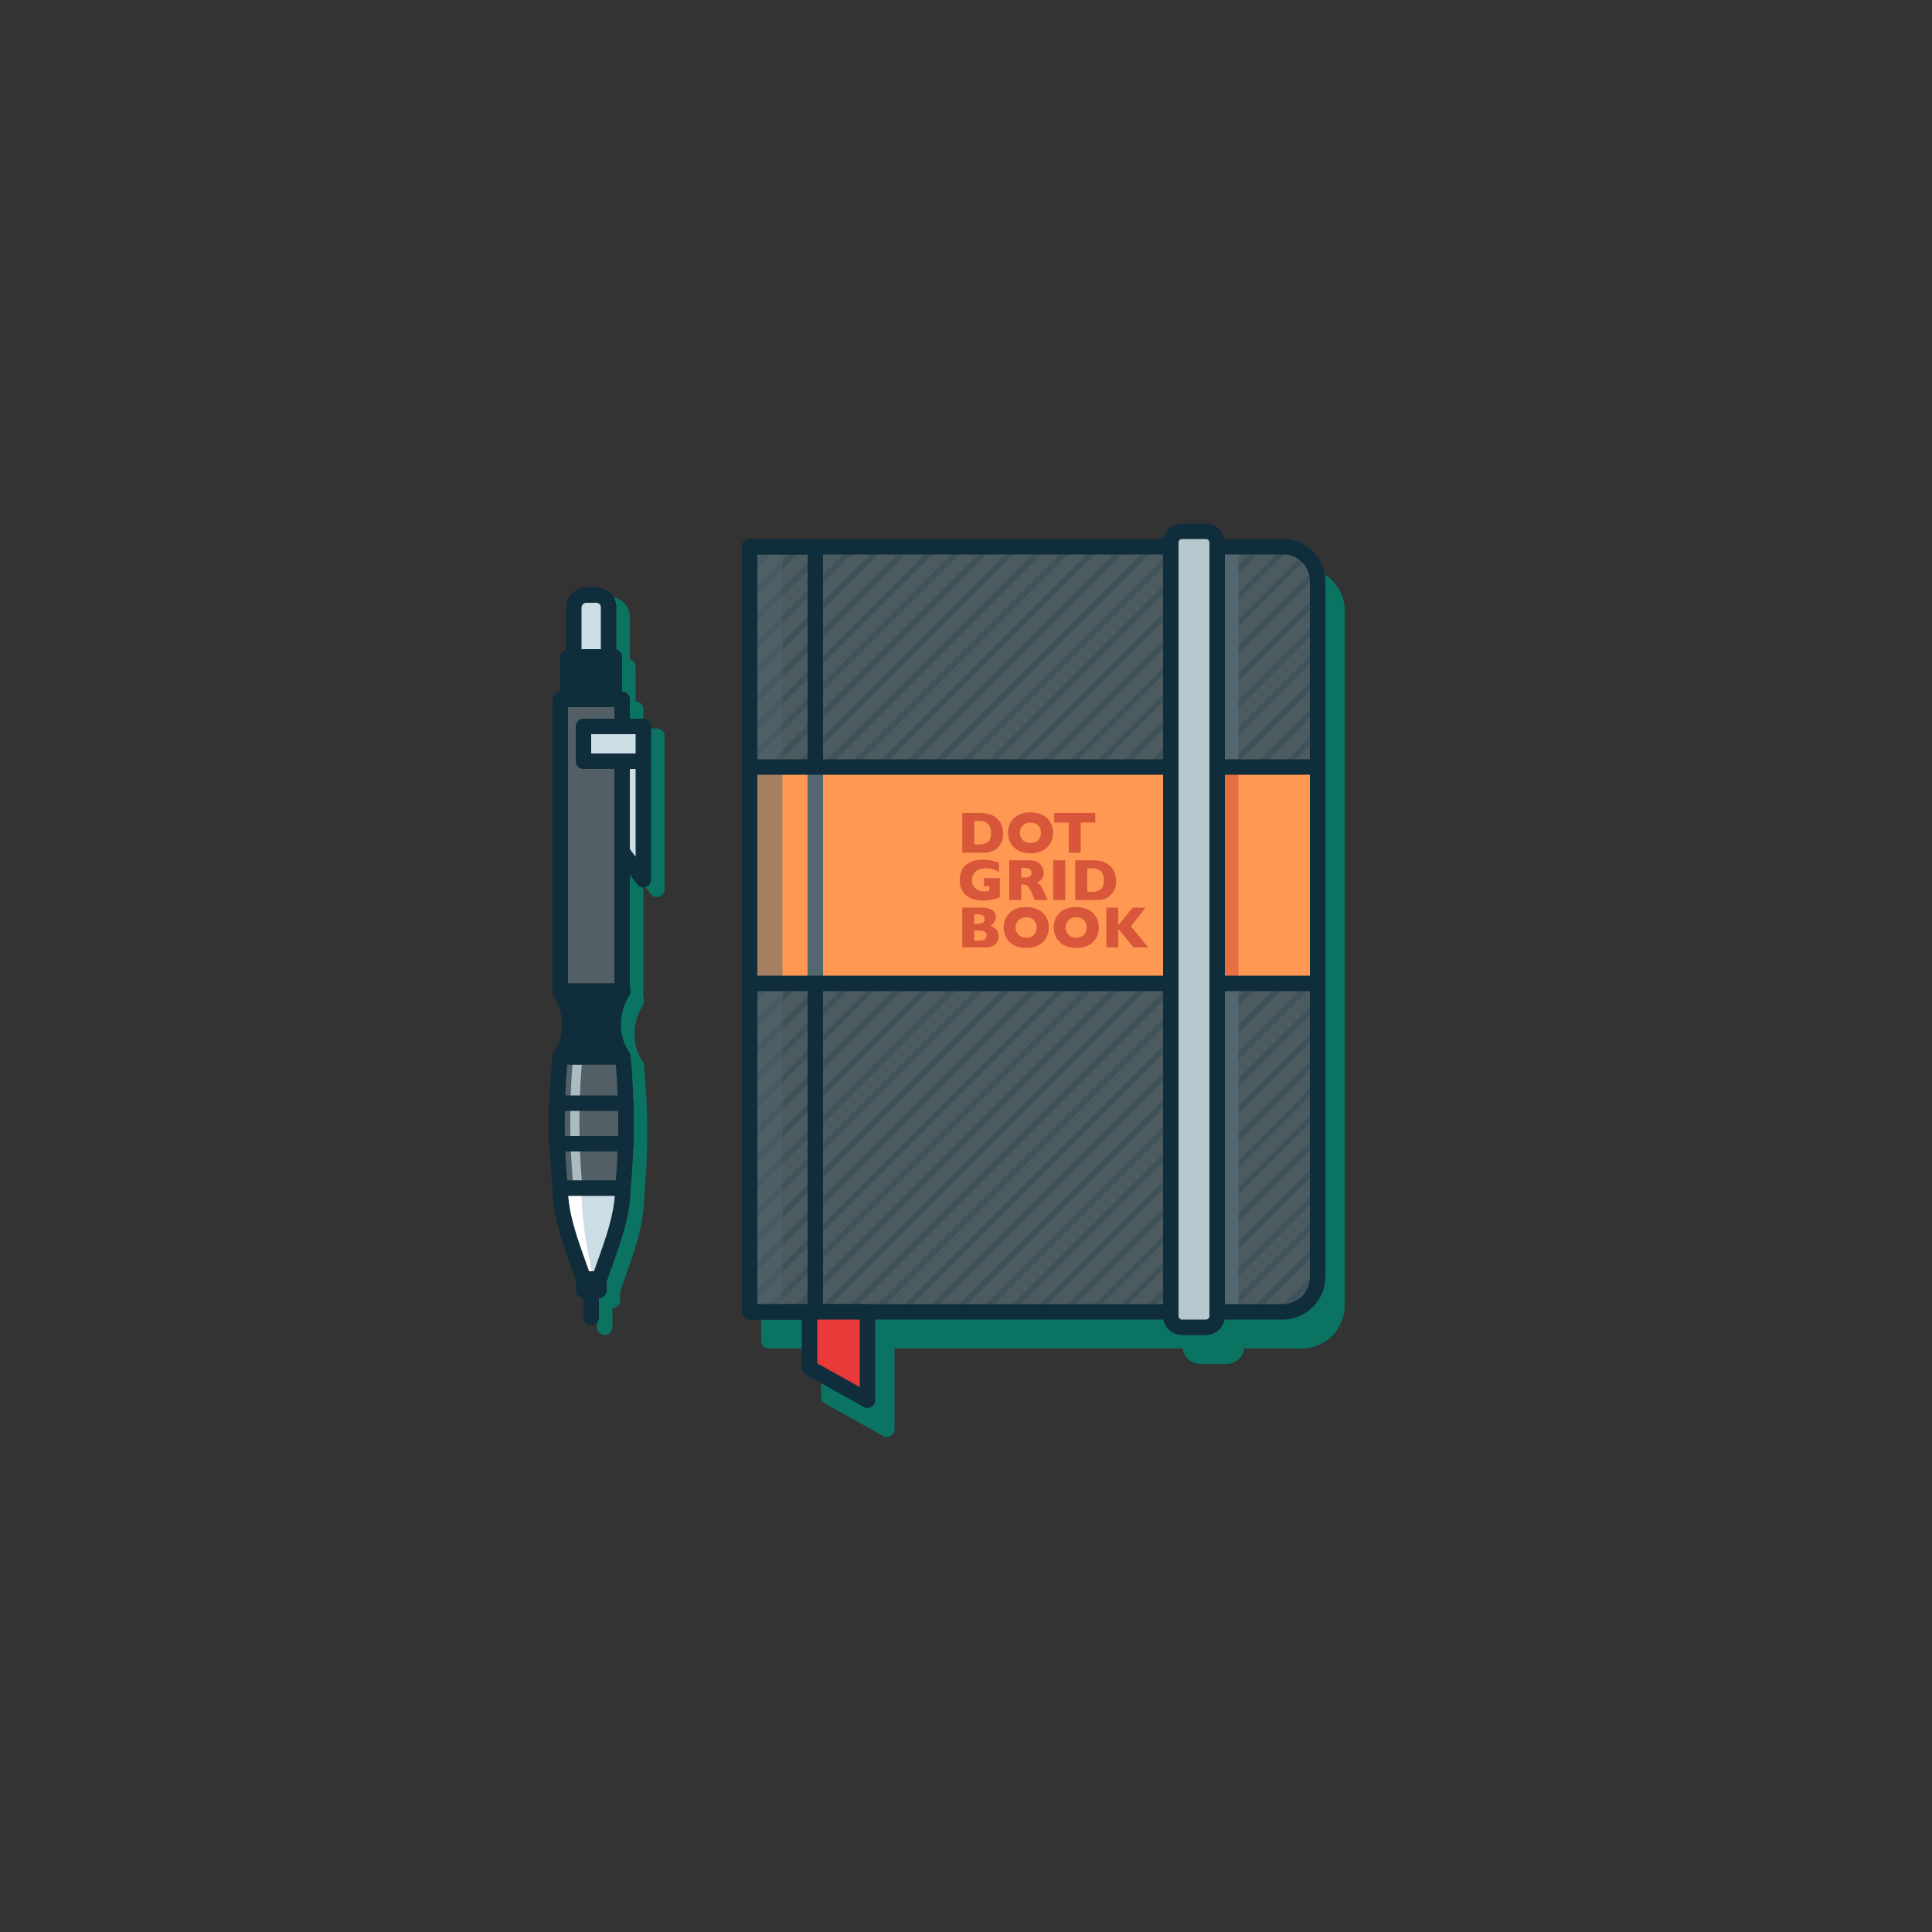 <?xml version="1.0" encoding="UTF-8"?><svg xmlns="http://www.w3.org/2000/svg" viewBox="0 0 1000 1000" x="0px" y="0px" width="1000px" height="1000px" version="1.1" xmlns:xlink="http://www.w3.org/1999/xlink"><rect x="0" y="0" width="1000" height="1000" fill="#333333" stroke="none"/><g style="isolation:isolate"><g id="Layer_1" data-name="Layer 1"><path d="M398,298H674a18,18,0,0,1,18,18V675.742A18.258,18.258,0,0,1,673.742,694H398a0,0,0,0,1,0,0V298A0,0,0,0,1,398,298Z" fill="#0a7362" stroke="#0a7362" stroke-linecap="round" stroke-linejoin="round" stroke-width="8"/><rect x="616" y="290" width="24" height="412" rx="5" stroke-width="8" stroke="#0a7362" stroke-linecap="round" stroke-linejoin="round" fill="#0a7362"/><polygon points="459 739.742 429 723 429 694 459 694 459 739.742" fill="#0a7362" stroke="#0a7362" stroke-linecap="round" stroke-linejoin="round" stroke-width="8"/><path d="M388,283H664a18,18,0,0,1,18,18V660.742A18.258,18.258,0,0,1,663.742,679H388a0,0,0,0,1,0,0V283A0,0,0,0,1,388,283Z" fill="#4c5b60"/><g opacity="0.2"><path d="M682,657.38v3.36c0,.3-.01.6-.02.9l-17.35,17.35c-.21.01-.42.01-.63.01h-3.62Z" fill="#102d3b"/><polygon points="682 643.38 682 647.62 650.62 679 646.38 679 682 643.38" fill="#102d3b"/><polygon points="682 629.38 682 633.62 636.62 679 632.38 679 682 629.38" fill="#102d3b"/><polygon points="682 615.38 682 619.62 622.62 679 618.38 679 682 615.38" fill="#102d3b"/><polygon points="682 601.38 682 605.62 608.62 679 604.38 679 682 601.38" fill="#102d3b"/><polygon points="682 587.38 682 591.62 594.62 679 590.38 679 682 587.38" fill="#102d3b"/><polygon points="682 573.38 682 577.62 580.62 679 576.38 679 682 573.38" fill="#102d3b"/><polygon points="682 559.38 682 563.62 566.62 679 562.38 679 682 559.38" fill="#102d3b"/><polygon points="682 545.38 682 549.62 552.62 679 548.38 679 682 545.38" fill="#102d3b"/><polygon points="682 531.38 682 535.62 538.62 679 534.38 679 682 531.38" fill="#102d3b"/><polygon points="682 517.38 682 521.62 524.62 679 520.38 679 682 517.38" fill="#102d3b"/><polygon points="682 503.38 682 507.62 510.62 679 506.38 679 682 503.38" fill="#102d3b"/><polygon points="682 489.38 682 493.62 496.62 679 492.38 679 682 489.38" fill="#102d3b"/><polygon points="682 475.38 682 479.62 482.62 679 478.38 679 682 475.38" fill="#102d3b"/><polygon points="682 461.38 682 465.62 468.62 679 464.38 679 682 461.38" fill="#102d3b"/><polygon points="682 447.38 682 451.62 454.62 679 450.38 679 682 447.38" fill="#102d3b"/><polygon points="682 433.38 682 437.62 440.62 679 436.38 679 682 433.38" fill="#102d3b"/><polygon points="682 419.38 682 423.62 426.62 679 422.38 679 682 419.38" fill="#102d3b"/><polygon points="682 405.38 682 409.62 412.62 679 408.38 679 682 405.38" fill="#102d3b"/><polygon points="682 391.38 682 395.62 398.62 679 394.38 679 682 391.38" fill="#102d3b"/><polygon points="682 377.38 682 381.62 388 675.62 388 671.38 682 377.38" fill="#102d3b"/><polygon points="682 363.38 682 367.62 388 661.62 388 657.38 682 363.38" fill="#102d3b"/><polygon points="682 349.38 682 353.62 388 647.62 388 643.38 682 349.38" fill="#102d3b"/><polygon points="682 335.38 682 339.62 388 633.62 388 629.38 682 335.38" fill="#102d3b"/><polygon points="682 321.38 682 325.62 388 619.62 388 615.38 682 321.38" fill="#102d3b"/><polygon points="682 307.38 682 311.62 388 605.62 388 601.38 682 307.38" fill="#102d3b"/><path d="M681.76,297.86,388,591.62v-4.24L680.88,294.5A16.928,16.928,0,0,1,681.76,297.86Z" fill="#102d3b"/><path d="M677.1,288.52,388,577.62v-4.24L674.84,286.54A17.049,17.049,0,0,1,677.1,288.52Z" fill="#102d3b"/><path d="M668.15,283.47,388,563.62v-4.24L664.37,283.01A18.1,18.1,0,0,1,668.15,283.47Z" fill="#102d3b"/><polygon points="654.62 283 388 549.62 388 545.38 650.38 283 654.62 283" fill="#102d3b"/><polygon points="640.62 283 388 535.62 388 531.38 636.38 283 640.62 283" fill="#102d3b"/><polygon points="626.62 283 388 521.62 388 517.38 622.38 283 626.62 283" fill="#102d3b"/><polygon points="612.62 283 388 507.62 388 503.38 608.38 283 612.62 283" fill="#102d3b"/><polygon points="598.62 283 388 493.62 388 489.38 594.38 283 598.62 283" fill="#102d3b"/><polygon points="584.62 283 388 479.62 388 475.38 580.38 283 584.62 283" fill="#102d3b"/><polygon points="570.62 283 388 465.62 388 461.38 566.38 283 570.62 283" fill="#102d3b"/><polygon points="556.62 283 388 451.62 388 447.38 552.38 283 556.62 283" fill="#102d3b"/><polygon points="542.62 283 388 437.62 388 433.38 538.38 283 542.62 283" fill="#102d3b"/><polygon points="528.62 283 388 423.62 388 419.38 524.38 283 528.62 283" fill="#102d3b"/><polygon points="514.62 283 388 409.62 388 405.38 510.38 283 514.62 283" fill="#102d3b"/><polygon points="500.62 283 388 395.62 388 391.38 496.38 283 500.62 283" fill="#102d3b"/><polygon points="486.62 283 388 381.62 388 377.38 482.38 283 486.62 283" fill="#102d3b"/><polygon points="472.62 283 388 367.62 388 363.38 468.38 283 472.62 283" fill="#102d3b"/><polygon points="458.62 283 388 353.62 388 349.38 454.38 283 458.62 283" fill="#102d3b"/><polygon points="444.62 283 388 339.62 388 335.38 440.38 283 444.62 283" fill="#102d3b"/><polygon points="430.62 283 388 325.62 388 321.38 426.38 283 430.62 283" fill="#102d3b"/><polygon points="416.62 283 388 311.62 388 307.38 412.38 283 416.62 283" fill="#102d3b"/><polygon points="402.62 283 388 297.62 388 293.38 398.38 283 402.62 283" fill="#102d3b"/></g><rect x="617" y="283" width="24" height="396" fill="#526770" style="mix-blend-mode:overlay"/><path d="M422,683H388a4,4,0,0,1-4-4V283a4,4,0,0,1,4-4h34a4,4,0,0,1,4,4V679A4,4,0,0,1,422,683Zm-30-8h26V287H392Z" fill="#102d3b"/><rect x="388" y="283" width="17" height="396" fill="#526770" opacity="0.37" style="mix-blend-mode:screen"/><rect x="388" y="397" width="294" height="112" fill="#ff9852"/><path d="M519.236,431.432a9.787,9.787,0,0,1-1.15,5.076,10.882,10.882,0,0,1-2.709,3.1,9.8,9.8,0,0,1-6.19,1.737h-11.1V420.773h8.551a23.4,23.4,0,0,1,3.3.2,14.562,14.562,0,0,1,2.471.565,9.254,9.254,0,0,1,3.251,1.788,9.446,9.446,0,0,1,1.848,2.034,10.006,10.006,0,0,1,1.263,2.717A11.548,11.548,0,0,1,519.236,431.432Zm-6.308-.268a6.881,6.881,0,0,0-.958-3.912,4.688,4.688,0,0,0-2.3-1.877,8.155,8.155,0,0,0-2.738-.475h-2.643v12.187h2.643a7.558,7.558,0,0,0,4.215-1.158Q512.928,434.771,512.928,431.164Z" fill="#d85639"/><path d="M545.081,431.045a10.839,10.839,0,0,1-1.328,5.3,9.608,9.608,0,0,1-3.957,3.845,13.258,13.258,0,0,1-6.4,1.425,13.006,13.006,0,0,1-6.458-1.485,9.643,9.643,0,0,1-3.925-3.9,11.132,11.132,0,0,1-.008-10.369,9.561,9.561,0,0,1,3.927-3.889,13.094,13.094,0,0,1,6.464-1.477,14.278,14.278,0,0,1,5.084.846,10.184,10.184,0,0,1,3.674,2.293,9.667,9.667,0,0,1,2.183,3.37A11.13,11.13,0,0,1,545.081,431.045Zm-6.324,0a6.247,6.247,0,0,0-.341-2.115,4.505,4.505,0,0,0-1.032-1.662,4.769,4.769,0,0,0-1.685-1.1,6.231,6.231,0,0,0-2.3-.394,5.284,5.284,0,1,0,0,10.555,5.862,5.862,0,0,0,2.91-.675,4.5,4.5,0,0,0,1.826-1.871A5.827,5.827,0,0,0,538.757,431.045Z" fill="#d85639"/><path d="M566.933,425.775h-7.541v15.573H553.2V425.775H545.66v-5h21.273Z" fill="#d85639"/><path d="M517.485,464.4c-.445.168-.827.307-1.143.415s-.621.208-.913.3-.715.2-1.269.342a27.067,27.067,0,0,1-2.813.5,24.7,24.7,0,0,1-2.962.171,14.476,14.476,0,0,1-5.789-1.144,9.494,9.494,0,0,1-4.253-3.547,10.451,10.451,0,0,1-1.6-5.909,12.4,12.4,0,0,1,.824-4.431,7.76,7.76,0,0,1,2.516-3.481,11.723,11.723,0,0,1,2.828-1.655,12.11,12.11,0,0,1,2.8-.764,21.586,21.586,0,0,1,3.014-.193,20.431,20.431,0,0,1,4.483.408q1.767.408,3.874,1.076v4.869a17.144,17.144,0,0,0-2.954-1.366,11.86,11.86,0,0,0-3.889-.549,7.971,7.971,0,0,0-4.3,1.017,5.632,5.632,0,0,0-2.241,2.427,6.668,6.668,0,0,0-.632,2.732,5.831,5.831,0,0,0,.728,2.872,5.329,5.329,0,0,0,2.2,2.108,7.363,7.363,0,0,0,3.548.794,11.157,11.157,0,0,0,2.523-.311v-2.42h-2.791v-4.142h8.21Z" fill="#d85639"/><path d="M542.291,465.855h-6.666l-1.617-3.651a15.265,15.265,0,0,0-1.6-2.932,3.454,3.454,0,0,0-1.387-1.188,4.95,4.95,0,0,0-1.746-.259h-.7v8.03h-6.2V445.281h10.555a7.673,7.673,0,0,1,4.186,1.039,6.254,6.254,0,0,1,2.353,2.523,6.49,6.49,0,0,1,.72,2.821,5.331,5.331,0,0,1-.6,2.635,4.8,4.8,0,0,1-1.269,1.566,12.645,12.645,0,0,1-1.5.935,5.941,5.941,0,0,1,1.64,1.373,17.288,17.288,0,0,1,1.76,3.214Zm-8.432-14.072a2.134,2.134,0,0,0-.935-1.99,6.158,6.158,0,0,0-3.043-.564h-1.307v4.959h1.336a6.7,6.7,0,0,0,3.111-.5A2.032,2.032,0,0,0,533.859,451.783Z" fill="#d85639"/><path d="M551.346,465.855h-6.205V445.281h6.205Z" fill="#d85639"/><path d="M577.694,455.939a9.791,9.791,0,0,1-1.15,5.077,10.882,10.882,0,0,1-2.709,3.1,9.807,9.807,0,0,1-6.19,1.736h-11.1V445.281h8.551a23.4,23.4,0,0,1,3.3.2,14.662,14.662,0,0,1,2.471.564,9.779,9.779,0,0,1,1.87.817,9.641,9.641,0,0,1,1.381.972,9.446,9.446,0,0,1,1.848,2.034,10,10,0,0,1,1.263,2.716A11.558,11.558,0,0,1,577.694,455.939Zm-6.308-.267a6.881,6.881,0,0,0-.958-3.912,4.688,4.688,0,0,0-2.3-1.877,8.155,8.155,0,0,0-2.738-.475h-2.643V461.6h2.643a7.558,7.558,0,0,0,4.215-1.158Q571.386,459.279,571.386,455.672Z" fill="#d85639"/><path d="M516.876,484.529a5.352,5.352,0,0,1-1.818,4.245,7.478,7.478,0,0,1-5.084,1.589H498.083V469.788h9.946a13.533,13.533,0,0,1,3.363.371,6.728,6.728,0,0,1,2.307,1.017,4.177,4.177,0,0,1,1.307,1.522,4.282,4.282,0,0,1,.431,1.915,4.879,4.879,0,0,1-.446,2.085,5.022,5.022,0,0,1-1.106,1.574,4.1,4.1,0,0,1-1.328.868,8.132,8.132,0,0,1,3.214,2.1A4.824,4.824,0,0,1,516.876,484.529Zm-7.244-8.818a1.987,1.987,0,0,0-.98-1.974,7.18,7.18,0,0,0-3.057-.49h-1.307v4.928h1.336a7.068,7.068,0,0,0,3.065-.489A2.013,2.013,0,0,0,509.632,475.711Zm1.01,8.565q0-2.642-3.83-2.642h-2.524v5.27h2.524Q510.642,486.9,510.642,484.276Z" fill="#d85639"/><path d="M542.869,480.061a10.837,10.837,0,0,1-1.328,5.3,9.608,9.608,0,0,1-3.957,3.845,13.257,13.257,0,0,1-6.4,1.425,13.014,13.014,0,0,1-6.458-1.484,9.648,9.648,0,0,1-3.926-3.905,11.138,11.138,0,0,1-.008-10.368,9.558,9.558,0,0,1,3.927-3.89,13.109,13.109,0,0,1,6.465-1.477,14.286,14.286,0,0,1,5.084.846,10.177,10.177,0,0,1,3.673,2.294,9.648,9.648,0,0,1,2.183,3.37A11.126,11.126,0,0,1,542.869,480.061Zm-6.324,0a6.253,6.253,0,0,0-.341-2.116,4.492,4.492,0,0,0-1.032-1.662,4.769,4.769,0,0,0-1.685-1.1,6.23,6.23,0,0,0-2.3-.393,5.283,5.283,0,1,0,0,10.554,5.861,5.861,0,0,0,2.909-.675,4.5,4.5,0,0,0,1.826-1.871A5.826,5.826,0,0,0,536.545,480.061Z" fill="#d85639"/><path d="M568.744,480.061a10.837,10.837,0,0,1-1.328,5.3,9.608,9.608,0,0,1-3.957,3.845,13.257,13.257,0,0,1-6.4,1.425,13.014,13.014,0,0,1-6.458-1.484,9.648,9.648,0,0,1-3.926-3.905,11.138,11.138,0,0,1-.008-10.368,9.558,9.558,0,0,1,3.927-3.89,13.109,13.109,0,0,1,6.465-1.477,14.286,14.286,0,0,1,5.084.846,10.177,10.177,0,0,1,3.673,2.294,9.648,9.648,0,0,1,2.183,3.37A11.126,11.126,0,0,1,568.744,480.061Zm-6.324,0a6.253,6.253,0,0,0-.341-2.116,4.492,4.492,0,0,0-1.032-1.662,4.769,4.769,0,0,0-1.685-1.1,6.23,6.23,0,0,0-2.3-.393,5.283,5.283,0,1,0,0,10.554,5.861,5.861,0,0,0,2.909-.675A4.5,4.5,0,0,0,561.8,482.8,5.826,5.826,0,0,0,562.42,480.061Z" fill="#d85639"/><path d="M594.247,490.363h-7.571l-7.867-9.634v9.634h-6.2V469.788h6.2v9.2l7.452-9.2H593l-7.66,9.634Z" fill="#d85639"/><g style="mix-blend-mode:overlay"><rect x="418" y="397" width="8" height="112" fill="#526770"/></g><rect x="388" y="397" width="17" height="112" fill="#526770" opacity="0.51" style="mix-blend-mode:screen"/><rect x="624" y="397" width="17" height="112" fill="#d85639" opacity="0.61"/><path d="M682,513H388a4,4,0,0,1-4-4V397a4,4,0,0,1,4-4H682a4,4,0,0,1,4,4V509A4,4,0,0,1,682,513Zm-290-8H678V401H392Z" fill="#102d3b"/><path d="M664,683H388a4,4,0,0,1-4-4V283a4,4,0,0,1,4-4H664a21.9,21.9,0,0,1,22,21.742v360A22.155,22.155,0,0,1,664,683Zm-272-8H664a14.146,14.146,0,0,0,14-14.258v-360A13.725,13.725,0,0,0,664,287H392Z" fill="#102d3b"/><rect x="606" y="275" width="24" height="412" rx="5.833" fill="#b7c8ce"/><path d="M624.167,691H611.833A9.844,9.844,0,0,1,602,681.167V280.833A9.844,9.844,0,0,1,611.833,271h12.334A9.844,9.844,0,0,1,634,280.833V681.167A9.844,9.844,0,0,1,624.167,691ZM611.833,279A1.835,1.835,0,0,0,610,280.833V681.167A1.835,1.835,0,0,0,611.833,683h12.334A1.835,1.835,0,0,0,626,681.167V280.833A1.835,1.835,0,0,0,624.167,279Z" fill="#102d3b"/><polygon points="449 724.742 419 708 419 679 449 679 449 724.742" fill="#ea3939"/><rect x="419" y="679" width="30" height="11.333" fill="#ea3939" opacity="0.62" style="mix-blend-mode:multiply"/><path d="M449,728.742a4,4,0,0,1-1.949-.507l-30-16.742A4,4,0,0,1,415,708V679a4,4,0,0,1,4-4h30a4,4,0,0,1,4,4v45.742a4,4,0,0,1-4,4Zm-26-23.091,22,12.278V683H423Z" fill="#102d3b"/><rect x="297" y="367" width="32" height="151" stroke-width="8" stroke="#0a7362" stroke-linecap="round" stroke-linejoin="round" fill="#0a7362"/><path d="M329.406,620H296.925a363.59,363.59,0,0,1,0-68h32.481A363.42,363.42,0,0,1,329.406,620Z" fill="#0a7362" stroke="#0a7362" stroke-linecap="round" stroke-linejoin="round" stroke-width="8"/><path d="M329.406,552H296.925c6.672-10,6.672-23,0-34h32.481C322.735,529,322.735,542,329.406,552Z" fill="#0a7362" stroke="#0a7362" stroke-linecap="round" stroke-linejoin="round" stroke-width="8"/><path d="M317.308,667c5.419-16,11.923-31,12.1-47H296.925c.176,16,6.679,31,12.1,47Z" fill="#0a7362" stroke="#0a7362" stroke-linecap="round" stroke-linejoin="round" stroke-width="8"/><rect x="309" y="667" width="8" height="6" stroke-width="8" stroke="#0a7362" stroke-linecap="round" stroke-linejoin="round" fill="#0a7362"/><line x1="313" y1="674" x2="313" y2="687" fill="#0a7362" stroke="#0a7362" stroke-linecap="round" stroke-linejoin="round" stroke-width="8"/><rect x="301" y="345" width="24" height="22" stroke-width="8" stroke="#0a7362" stroke-linecap="round" stroke-linejoin="round" fill="#0a7362"/><path d="M310.333,313h5.333A6.334,6.334,0,0,1,322,319.334V345a0,0,0,0,1,0,0H304a0,0,0,0,1,0,0V319.333A6.333,6.333,0,0,1,310.333,313Z" fill="#0a7362" stroke="#0a7362" stroke-linecap="round" stroke-linejoin="round" stroke-width="8"/><rect x="309" y="381" width="31" height="18" stroke-width="8" stroke="#0a7362" stroke-linecap="round" stroke-linejoin="round" fill="#0a7362"/><polygon points="340 460.333 329 445.833 329 399 340 399 340 460.333" fill="#0a7362" stroke="#0a7362" stroke-linecap="round" stroke-linejoin="round" stroke-width="8"/><path d="M322.406,547H289.925c6.672-10,6.672-23,0-34h32.481C315.735,524,315.735,537,322.406,547Z" fill="#102d3b"/><rect x="290" y="362" width="32" height="151" fill="#526066"/><rect x="290" y="362" width="32" height="151" fill="#526066"/><rect x="290" y="362" width="10" height="151" fill="#526066" opacity="0.64" style="mix-blend-mode:screen"/><rect x="313" y="362" width="9" height="151" fill="#526066" opacity="0.3" style="mix-blend-mode:multiply"/><path d="M322,517H290a4,4,0,0,1-4-4V362a4,4,0,0,1,4-4h32a4,4,0,0,1,4,4V513A4,4,0,0,1,322,517Zm-28-8h24V366H294Z" fill="#102d3b"/><path d="M322.406,615H289.925a363.59,363.59,0,0,1,0-68h32.481A363.42,363.42,0,0,1,322.406,615Z" fill="#42708a"/><path d="M322.406,615H289.925a363.59,363.59,0,0,1,0-68h32.481A363.42,363.42,0,0,1,322.406,615Z" fill="#526066"/><path d="M322.406,547h-7.834a363.42,363.42,0,0,1,0,68h7.834A363.42,363.42,0,0,0,322.406,547Z" fill="#526066" opacity="0.3" style="mix-blend-mode:multiply"/><path d="M301.417,614h-4.666a363.2,363.2,0,0,1-.081-67H301.5A363.761,363.761,0,0,0,301.417,614Z" fill="#ccdde5" opacity="0.73"/><path d="M322.406,619H289.925a4,4,0,0,1-3.981-3.615,366.514,366.514,0,0,1,0-68.753A4,4,0,0,1,289.925,543h32.481a4,4,0,0,1,3.983,3.632,366.515,366.515,0,0,1,0,68.753A4,4,0,0,1,322.406,619Zm-28.828-8h25.176a358.607,358.607,0,0,0-.013-60H293.59A358.712,358.712,0,0,0,293.578,611Z" fill="#102d3b"/><path d="M324,596H288a4,4,0,0,1-4-4V571a4,4,0,0,1,4-4h36a4,4,0,0,1,4,4v21A4,4,0,0,1,324,596Zm-32-8h28V575H292Z" fill="#102d3b"/><path d="M322.406,551H289.925a4,4,0,0,1-3.327-6.22c5.791-8.68,5.756-20.063-.093-29.706a4,4,0,0,1,3.42-6.074h32.481a4,4,0,0,1,3.42,6.074c-5.848,9.643-5.884,21.026-.092,29.706a4,4,0,0,1-3.328,6.22Zm-25.882-8h19.284a35.225,35.225,0,0,1,.166-26H296.358A35.235,35.235,0,0,1,296.524,543Z" fill="#102d3b"/><path d="M310.308,662c5.419-16,11.923-31,12.1-47H289.925c.176,16,6.679,31,12.1,47Z" fill="#ccdde5"/><path d="M322.406,615c0,.335-.026.666-.035,1H300.925c.113,15.714,2.851,30.671,6.23,46h-5.131c-5.42-16-11.923-31-12.1-47Z" fill="#fff"/><path d="M310.308,666h-8.284a4,4,0,0,1-3.789-2.717c-.953-2.815-1.941-5.6-2.921-8.363-4.751-13.394-9.237-26.044-9.388-39.876a4,4,0,0,1,4-4.044h32.481a4,4,0,0,1,4,4.044c-.152,13.832-4.638,26.482-9.388,39.876-.98,2.764-1.968,5.548-2.922,8.363A4,4,0,0,1,310.308,666Zm-5.428-8h2.572q1-2.895,2.026-5.755c4.032-11.368,7.864-22.174,8.744-33.245H294.11c.879,11.071,4.712,21.877,8.744,33.245C303.53,654.153,304.21,656.07,304.88,658Z" fill="#102d3b"/><rect x="298" y="658" width="16" height="14" rx="4" fill="#102d3b"/><path d="M306,686a4,4,0,0,1-4-4V669a4,4,0,0,1,8,0v13A4,4,0,0,1,306,686Z" fill="#102d3b"/><path d="M318,366H294a4,4,0,0,1-4-4V340a4,4,0,0,1,4-4h24a4,4,0,0,1,4,4v22A4,4,0,0,1,318,366Zm-20-8h16V344H298Z" fill="#102d3b"/><rect x="294" y="340" width="24" height="22" fill="#102d3b"/><path d="M303.333,308h5.333A6.334,6.334,0,0,1,315,314.334V340a0,0,0,0,1,0,0H297a0,0,0,0,1,0,0V314.333A6.333,6.333,0,0,1,303.333,308Z" fill="#ccdde5"/><path d="M315,344H297a4,4,0,0,1-4-4V314.333A10.644,10.644,0,0,1,303.666,304h5A10.345,10.345,0,0,1,319,314.333V340A4,4,0,0,1,315,344Zm-14-8h10V314.333A2.336,2.336,0,0,0,308.666,312h-5A2.651,2.651,0,0,0,301,314.333Z" fill="#102d3b"/><rect x="302" y="376" width="31" height="18" fill="#ccdde5"/><path d="M333,398H302a4,4,0,0,1-4-4V376a4,4,0,0,1,4-4h31a4,4,0,0,1,4,4v18A4,4,0,0,1,333,398Zm-27-8h23V380H306Z" fill="#102d3b"/><polygon points="333 455.333 322 440.833 322 394 333 394 333 455.333" fill="#ccdde5"/><path d="M333,459.334a4,4,0,0,1-3.187-1.583l-11-14.5a4,4,0,0,1-.813-2.418V394a4,4,0,0,1,4-4h11a4,4,0,0,1,4,4v61.333a4,4,0,0,1-4,4Zm-7-19.846,3,3.954V398h-3Z" fill="#102d3b"/></g></g></svg>